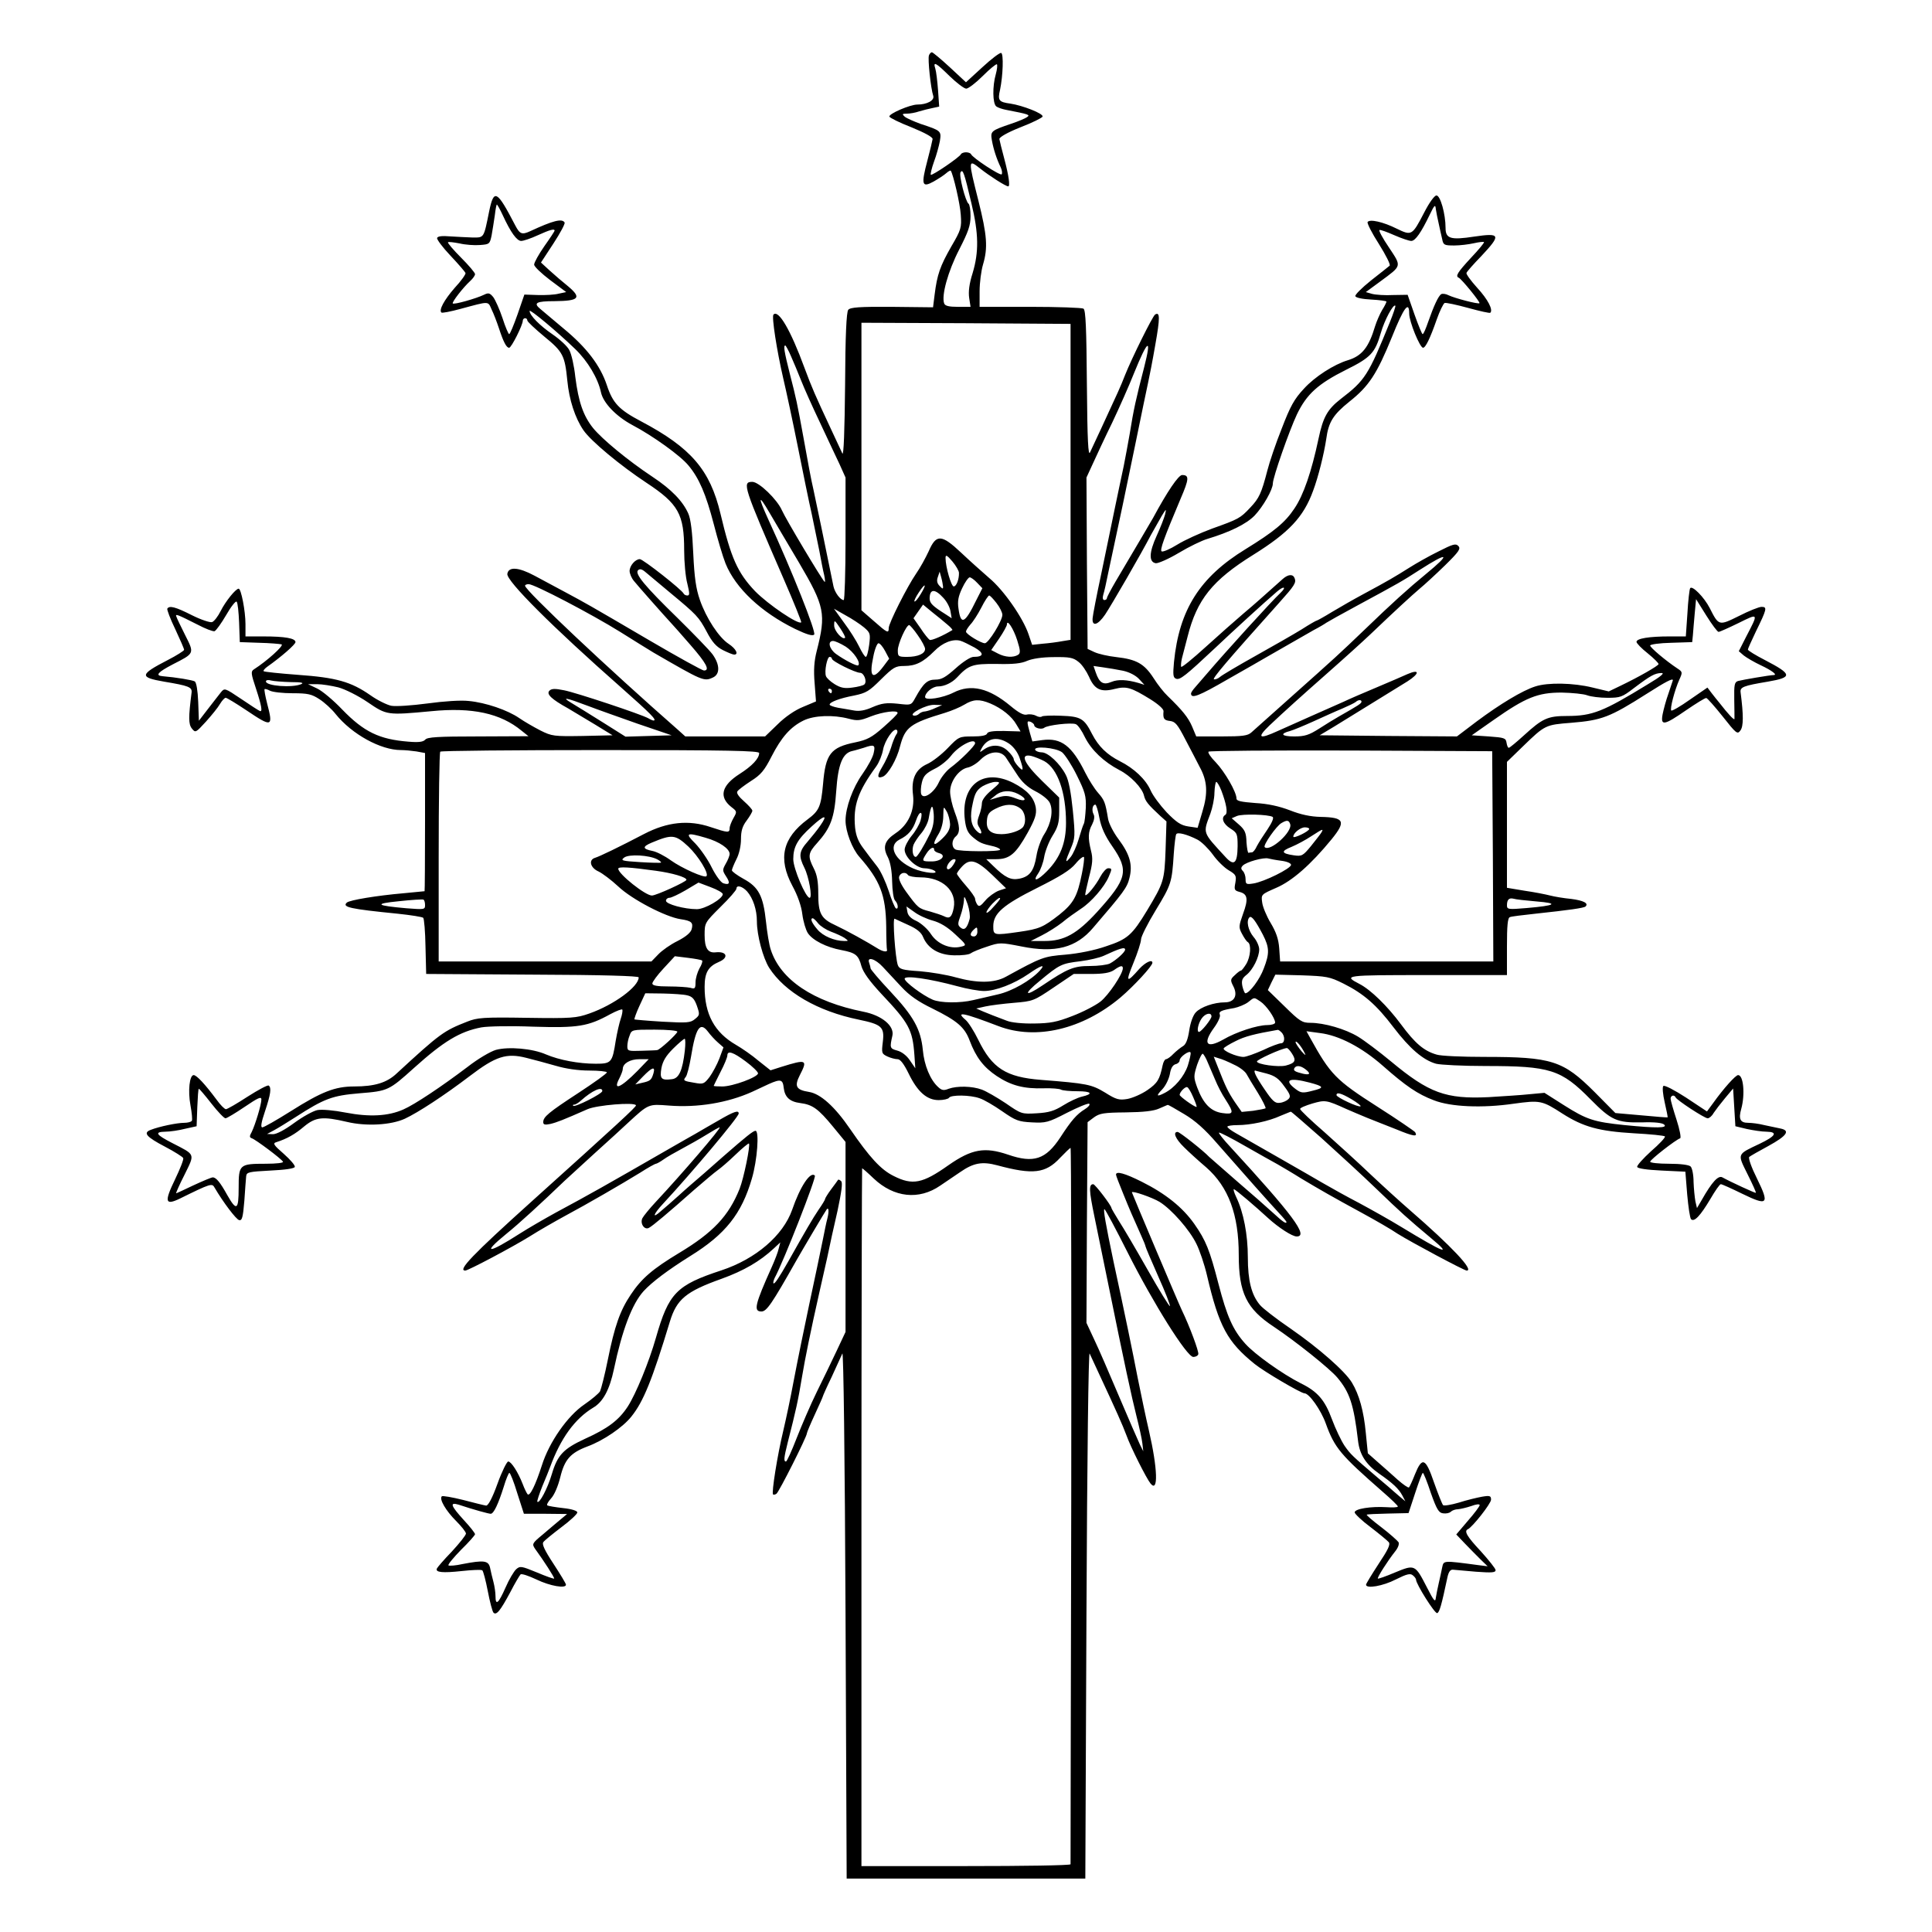 <?xml version="1.0" standalone="no"?>
<!DOCTYPE svg PUBLIC "-//W3C//DTD SVG 20010904//EN"
 "http://www.w3.org/TR/2001/REC-SVG-20010904/DTD/svg10.dtd">
<svg version="1.0" xmlns="http://www.w3.org/2000/svg"
 width="850pt" height="850pt" viewBox="0 0 850 850"
 preserveAspectRatio="xMidYMid meet">
<g transform="translate(0,850) scale(0.1,-0.1)"
fill="#000000" stroke="none">
<path d="M4087 8256 c-6 -14 8 -146 19 -178 6 -20 -28 -38 -70 -38 -32 0 -127
-41 -123 -53 1 -5 45 -27 97 -47 58 -24 94 -43 93 -52 -1 -7 -11 -50 -23 -95
-28 -106 -24 -120 27 -92 21 12 46 28 56 37 9 8 18 13 20 11 11 -17 41 -145
44 -194 4 -56 2 -65 -42 -140 -49 -86 -62 -123 -73 -211 l-7 -56 -181 2 c-142
1 -183 -2 -192 -13 -8 -9 -13 -112 -14 -333 -2 -197 -6 -311 -12 -299 -5 11
-27 58 -49 105 -72 154 -85 184 -117 270 -62 169 -115 259 -137 236 -9 -8 15
-160 43 -281 13 -55 42 -190 64 -300 22 -110 49 -243 61 -295 11 -52 26 -126
34 -165 7 -38 16 -86 21 -105 4 -19 5 -33 2 -30 -14 13 -173 280 -188 315 -21
48 -101 125 -130 125 -46 0 -40 -18 139 -430 44 -101 78 -186 76 -188 -12 -12
-145 78 -203 137 -77 81 -106 146 -152 340 -46 194 -130 291 -349 407 -97 51
-125 80 -151 159 -29 87 -89 166 -191 250 -46 39 -92 77 -101 85 -33 27 -20
35 62 35 107 1 120 14 61 64 -25 20 -62 52 -83 71 l-38 35 55 84 c30 46 52 87
49 92 -11 19 -52 8 -151 -38 -37 -17 -46 -13 -66 25 -81 156 -94 163 -115 62
-24 -119 -22 -115 -72 -115 -25 1 -69 3 -99 5 -36 3 -55 1 -58 -7 -2 -6 24
-41 59 -78 35 -37 64 -71 66 -76 2 -5 -19 -35 -48 -66 -46 -53 -70 -97 -58
-108 3 -3 40 4 84 16 130 35 120 35 137 -3 9 -18 23 -55 32 -82 20 -61 33 -86
45 -86 10 0 60 100 60 119 0 6 5 11 10 11 6 0 10 -4 10 -10 0 -5 34 -37 75
-71 82 -67 90 -83 101 -194 8 -84 34 -164 71 -218 33 -48 162 -155 277 -231
141 -93 166 -138 166 -297 0 -52 6 -118 14 -147 10 -42 11 -52 0 -52 -7 0 -14
4 -16 8 -6 16 -179 152 -193 152 -20 0 -45 -29 -45 -52 0 -11 8 -31 19 -44 15
-19 129 -148 166 -188 6 -6 43 -48 83 -94 69 -79 87 -112 59 -112 -7 0 -114
59 -237 131 -280 164 -279 163 -370 212 -41 22 -103 55 -138 74 -71 38 -115
41 -120 8 -4 -31 198 -233 501 -500 130 -115 160 -145 142 -145 -3 0 -13 4
-23 10 -30 17 -315 112 -370 123 -40 8 -55 8 -65 -2 -14 -15 9 -37 83 -78 25
-15 79 -47 120 -72 l75 -46 -132 -3 c-126 -2 -135 -1 -185 24 -29 15 -71 39
-94 55 -51 35 -147 68 -222 75 -34 4 -109 -1 -182 -11 -68 -9 -140 -14 -159
-10 -19 4 -60 24 -91 46 -86 60 -151 78 -319 90 -80 6 -148 13 -151 16 -3 2 4
11 15 19 65 46 125 99 125 109 0 17 -47 25 -141 25 l-79 0 0 54 c0 57 -19 156
-30 156 -13 0 -58 -56 -79 -98 -12 -24 -29 -46 -38 -49 -8 -3 -48 10 -88 30
-73 37 -100 44 -109 29 -2 -4 13 -45 35 -90 21 -45 39 -86 39 -91 0 -4 -33
-25 -72 -45 -124 -64 -126 -76 -16 -95 108 -18 123 -24 121 -47 -14 -110 -14
-140 1 -159 16 -20 17 -19 62 30 25 28 53 62 62 78 9 15 20 27 25 27 5 0 46
-25 91 -55 113 -76 119 -75 91 31 -8 32 -13 59 -11 62 2 2 13 -1 24 -7 12 -6
56 -11 99 -11 68 0 84 -4 118 -26 22 -14 55 -44 72 -66 72 -89 198 -158 287
-158 17 0 48 -3 68 -6 l38 -7 0 -303 c0 -167 -1 -304 -2 -305 -2 0 -43 -4 -93
-9 -116 -10 -237 -30 -249 -41 -22 -20 13 -28 224 -49 57 -6 108 -14 112 -18
4 -4 9 -61 10 -127 l3 -120 468 -3 c310 -1 467 -6 467 -12 0 -41 -109 -121
-217 -159 -57 -20 -77 -22 -275 -19 -192 3 -218 1 -263 -17 -102 -40 -118 -51
-309 -227 -44 -42 -98 -58 -188 -58 -84 0 -143 -23 -279 -109 -62 -39 -118
-71 -125 -71 -8 0 -5 21 12 71 25 75 29 104 16 113 -5 3 -46 -19 -93 -49 -46
-30 -89 -55 -95 -55 -6 0 -25 19 -42 43 -50 67 -87 107 -100 107 -18 0 -26
-69 -14 -133 6 -33 9 -64 6 -68 -3 -5 -18 -9 -34 -9 -31 0 -109 -16 -147 -31
-35 -13 -19 -31 63 -74 42 -22 78 -45 80 -50 3 -6 -14 -48 -36 -94 -48 -99
-44 -116 22 -84 136 67 141 68 152 48 38 -65 95 -140 108 -143 13 -3 17 12 23
85 3 48 7 97 8 108 2 18 11 20 106 25 65 3 106 9 108 16 2 7 -20 32 -48 57
-46 40 -50 47 -33 52 47 15 82 35 122 69 51 42 82 45 189 20 84 -20 193 -14
254 14 58 27 173 102 286 188 114 87 161 102 248 80 33 -8 91 -24 130 -35 44
-13 98 -21 147 -21 43 0 78 -4 78 -8 0 -5 -56 -45 -123 -89 -135 -88 -157
-107 -157 -130 0 -11 7 -13 31 -8 29 7 55 17 164 65 41 18 208 32 213 17 2 -6
-78 -80 -458 -422 -262 -236 -328 -305 -293 -305 13 0 209 104 283 150 41 26
111 66 155 90 99 53 249 140 332 191 34 22 65 39 69 39 3 0 18 8 32 18 15 11
52 32 82 48 30 16 78 43 107 61 29 18 55 33 59 33 10 0 -166 -205 -281 -328
-27 -29 -54 -62 -59 -72 -11 -24 10 -53 29 -42 16 8 86 67 200 168 44 38 90
77 103 86 13 9 48 39 78 68 30 29 57 51 59 49 7 -8 -23 -154 -41 -199 -48
-120 -117 -193 -267 -283 -116 -70 -165 -112 -212 -183 -47 -70 -71 -138 -101
-287 -13 -65 -29 -127 -34 -138 -6 -10 -37 -36 -69 -58 -74 -50 -155 -166
-187 -268 -28 -87 -53 -138 -63 -127 -4 5 -14 25 -21 44 -21 54 -51 100 -64
100 -6 0 -28 -44 -47 -97 -23 -64 -41 -97 -50 -97 -8 1 -53 12 -102 25 -48 12
-90 19 -93 16 -13 -12 18 -64 62 -108 24 -24 44 -49 44 -56 0 -7 -28 -42 -62
-79 -35 -36 -64 -70 -66 -75 -7 -17 25 -20 109 -11 46 5 87 7 91 3 4 -3 15
-44 24 -91 9 -47 20 -89 25 -95 13 -13 30 8 74 90 20 39 41 74 45 78 4 5 36
-6 70 -22 60 -29 130 -41 130 -23 0 5 -25 46 -55 92 -40 61 -52 87 -44 96 5 7
41 36 79 65 39 29 70 58 70 65 0 7 -24 15 -62 19 -35 4 -66 9 -70 12 -4 2 3
16 16 30 15 16 31 54 41 94 19 78 45 107 119 135 71 26 157 85 194 132 53 66
91 160 169 417 30 99 71 133 228 189 97 35 169 77 229 133 l29 27 -7 -27 c-3
-15 -17 -51 -30 -80 -75 -167 -82 -197 -46 -197 23 0 46 34 154 225 22 39 129
220 133 224 9 12 11 -9 3 -40 -5 -18 -13 -59 -19 -89 -10 -48 -38 -185 -61
-290 -19 -89 -51 -245 -70 -345 -11 -60 -31 -155 -44 -210 -26 -108 -52 -272
-45 -280 3 -2 9 -1 15 3 11 7 134 251 134 266 0 4 16 42 35 83 19 41 35 77 35
79 0 2 17 41 39 86 21 46 42 92 47 103 5 12 11 -452 14 -1145 l5 -1165 525 0
525 0 5 1165 c3 694 9 1157 14 1145 5 -11 25 -54 44 -95 74 -159 100 -217 118
-265 18 -51 88 -190 106 -212 35 -43 31 67 -7 232 -13 55 -35 161 -50 235 -22
114 -54 270 -106 510 -34 162 -46 230 -40 230 4 0 50 -87 103 -192 112 -222
260 -458 288 -458 10 0 20 5 22 12 4 10 -39 125 -72 193 -13 26 -220 516 -220
519 0 9 91 -23 122 -42 53 -33 132 -123 162 -185 14 -28 35 -90 46 -137 53
-227 90 -294 210 -391 42 -34 204 -129 219 -129 21 0 73 -74 94 -133 39 -108
65 -138 250 -300 37 -32 67 -61 67 -65 0 -4 -23 -5 -51 -3 -68 4 -139 -7 -139
-23 0 -6 31 -36 70 -65 38 -29 74 -59 80 -66 8 -10 -3 -33 -45 -96 -30 -46
-55 -87 -55 -91 0 -19 75 -6 131 23 48 24 64 28 75 18 8 -6 14 -15 14 -19 0
-19 83 -151 93 -147 10 3 19 34 45 157 5 24 13 35 24 34 9 -1 55 -5 102 -9 69
-5 86 -4 86 7 0 7 -30 44 -65 83 -61 65 -75 89 -57 97 20 9 102 113 102 130 0
17 -5 19 -40 13 -22 -4 -68 -15 -102 -26 -34 -10 -66 -15 -69 -11 -4 4 -22 49
-40 100 -37 108 -52 114 -84 35 -11 -28 -23 -54 -26 -57 -3 -3 -25 12 -50 34
-24 22 -64 57 -88 78 l-43 38 -9 90 c-9 96 -29 168 -61 221 -30 50 -145 151
-269 237 -63 43 -124 90 -136 105 -37 44 -53 107 -53 210 0 99 -19 198 -51
264 -10 21 -14 37 -10 35 9 -3 96 -77 150 -127 46 -42 106 -81 126 -81 54 0
-19 97 -292 394 -30 32 -52 60 -50 63 3 2 54 -24 113 -58 60 -34 125 -71 144
-81 19 -11 67 -39 105 -63 82 -49 134 -79 270 -153 55 -30 125 -70 154 -90 59
-37 293 -162 304 -162 34 0 -67 107 -248 264 -44 38 -123 110 -176 160 -52 50
-144 133 -202 185 -59 51 -107 97 -107 102 0 5 24 15 54 24 56 16 61 16 149
-24 23 -10 65 -28 92 -39 28 -11 85 -34 129 -51 75 -31 95 -34 82 -12 -4 5
-78 56 -166 112 -183 117 -207 142 -296 303 l-16 29 59 -8 c83 -10 184 -62
278 -145 100 -88 152 -124 224 -151 74 -29 213 -35 350 -15 117 16 125 15 216
-44 91 -58 160 -77 313 -86 73 -4 135 -10 137 -14 3 -4 -25 -34 -61 -65 -35
-32 -63 -63 -61 -69 2 -7 43 -13 108 -16 l104 -5 8 -100 c5 -55 12 -104 17
-109 14 -14 41 15 85 89 21 36 41 65 46 65 5 0 47 -19 94 -42 113 -55 121 -47
65 67 -24 48 -39 90 -34 95 5 4 43 26 84 48 82 45 98 68 53 77 -15 3 -47 10
-71 15 -23 6 -55 10 -71 10 -35 0 -43 17 -30 62 17 62 10 148 -14 148 -11 0
-64 -59 -109 -122 l-28 -38 -92 61 c-51 33 -95 56 -100 51 -5 -5 -2 -37 6 -72
8 -35 14 -65 13 -66 -1 -1 -53 3 -116 9 l-114 10 -91 92 c-139 139 -188 155
-486 155 -96 0 -190 4 -209 10 -56 16 -95 49 -157 133 -60 81 -134 153 -183
178 -73 38 -66 39 298 39 l351 0 0 125 c0 91 3 127 13 130 6 3 57 9 112 15
149 16 214 25 221 32 14 14 -9 26 -63 33 -32 3 -74 10 -93 15 -19 5 -70 15
-112 21 l-78 13 0 277 0 277 69 67 c99 96 100 96 214 105 134 11 169 24 331
127 88 56 116 70 116 60 0 -1 -9 -27 -19 -57 -11 -30 -22 -72 -26 -92 -10 -53
6 -50 103 17 44 30 84 55 89 54 4 0 37 -37 72 -81 60 -76 65 -80 78 -62 14 18
14 67 1 168 -3 23 12 29 120 47 110 19 108 32 -13 95 -41 21 -75 42 -75 46 0
4 16 39 35 79 49 100 51 109 25 109 -11 0 -56 -18 -99 -40 -89 -44 -89 -44
-129 35 -24 47 -77 101 -86 87 -3 -5 -9 -55 -12 -111 l-7 -101 -71 0 c-90 0
-146 -9 -146 -24 0 -6 22 -29 50 -51 27 -22 48 -43 47 -47 -2 -8 -88 -57 -165
-94 l-54 -26 -71 17 c-85 21 -197 23 -252 5 -57 -18 -156 -78 -258 -154 l-87
-66 -302 2 -302 3 65 39 c86 53 263 162 321 198 55 35 55 56 0 32 -20 -9 -82
-36 -137 -59 -55 -23 -120 -51 -145 -63 -25 -11 -88 -39 -140 -62 -52 -23
-119 -53 -148 -66 -83 -38 -94 -31 -37 24 70 66 147 135 240 217 93 82 168
150 205 185 111 106 181 170 215 199 22 18 73 65 113 104 61 60 70 73 58 85
-11 12 -24 8 -87 -24 -41 -20 -99 -53 -129 -72 -62 -39 -92 -57 -200 -115 -41
-22 -104 -58 -139 -79 -34 -21 -65 -38 -67 -38 -3 0 -33 -17 -67 -39 -34 -21
-125 -73 -202 -116 -77 -43 -148 -85 -157 -93 -9 -8 -21 -12 -27 -11 -8 4 55
78 286 336 68 76 77 89 69 109 -7 19 -28 18 -52 -3 -92 -82 -117 -105 -174
-153 -35 -30 -110 -96 -166 -147 -56 -51 -104 -90 -107 -87 -2 3 -1 19 3 37 5
18 16 61 25 96 41 163 109 248 289 360 157 98 221 166 263 281 23 61 48 162
58 228 10 75 30 107 102 165 86 68 121 122 187 284 52 130 76 162 76 103 0
-35 47 -150 61 -150 11 0 31 41 60 124 13 37 29 70 35 73 6 2 53 -8 104 -22
51 -14 95 -24 97 -21 13 13 -11 59 -58 110 -28 31 -49 60 -47 65 1 5 31 39 66
75 87 93 84 102 -32 85 -104 -16 -126 -9 -126 38 0 62 -23 143 -40 143 -9 0
-32 -32 -54 -75 -53 -102 -55 -103 -121 -71 -60 30 -119 43 -128 29 -3 -5 19
-49 50 -97 30 -48 52 -91 47 -95 -5 -4 -42 -34 -82 -65 -40 -32 -71 -63 -69
-69 2 -7 31 -13 70 -15 37 -2 67 -6 67 -9 0 -3 -8 -20 -19 -37 -10 -17 -24
-49 -31 -71 -28 -94 -58 -131 -120 -150 -60 -18 -145 -72 -193 -125 -43 -46
-60 -77 -98 -176 -26 -65 -54 -148 -63 -184 -26 -100 -36 -122 -75 -163 -44
-47 -51 -51 -169 -93 -51 -19 -120 -50 -152 -70 -32 -20 -63 -33 -69 -30 -9 6
10 58 83 231 38 88 39 105 7 105 -16 0 -65 -72 -128 -189 -13 -22 -74 -127
-165 -280 -21 -36 -38 -68 -38 -73 0 -4 -5 -8 -11 -8 -7 0 -9 9 -5 23 4 12 14
56 22 97 15 70 47 221 64 300 4 19 29 139 55 265 26 127 51 248 56 270 5 22
20 98 32 168 21 118 21 147 -1 133 -11 -7 -103 -193 -132 -266 -21 -54 -31
-75 -105 -235 -21 -44 -42 -91 -49 -105 -8 -19 -12 48 -14 299 -2 245 -5 327
-15 333 -6 4 -112 8 -234 8 l-223 0 0 68 c0 38 7 91 15 118 22 74 18 128 -20
280 -46 182 -46 185 8 142 39 -31 112 -78 123 -78 9 0 2 49 -17 120 -11 41
-21 81 -22 88 -1 8 35 29 93 52 52 20 96 42 97 47 5 13 -88 49 -141 57 -52 7
-57 14 -46 61 13 63 16 158 5 162 -6 2 -43 -26 -83 -63 l-72 -66 -71 66 c-39
36 -75 66 -79 66 -4 0 -10 -6 -13 -14z m91 -91 c31 -30 64 -55 73 -55 9 0 42
25 73 56 31 31 59 54 62 51 3 -3 1 -22 -5 -44 -15 -52 -14 -128 2 -141 6 -5
26 -12 42 -15 103 -20 108 -22 94 -32 -8 -6 -39 -19 -69 -29 -91 -31 -93 -33
-86 -74 7 -39 21 -82 39 -119 6 -13 7 -26 4 -30 -7 -7 -129 73 -135 89 -2 4
-12 8 -22 8 -10 0 -20 -4 -22 -8 -5 -13 -127 -96 -133 -91 -2 3 4 29 14 57 11
29 22 70 26 91 7 45 6 46 -85 76 -30 11 -62 25 -70 32 -12 11 -11 13 10 13 13
0 37 4 54 10 17 5 44 12 60 15 l28 6 -5 72 c-3 40 -8 82 -12 95 -11 34 2 27
63 -33z m96 -560 c32 -133 33 -214 5 -307 -15 -47 -19 -82 -15 -109 l6 -39
-55 0 c-40 0 -57 4 -61 15 -13 34 17 142 66 237 40 78 50 106 50 147 0 27 -4
52 -9 55 -13 9 -43 125 -35 138 10 16 16 -1 48 -137z m-2062 -52 c35 -76 62
-113 81 -113 10 0 43 11 73 25 53 24 74 30 74 20 0 -2 -20 -33 -45 -68 -25
-36 -45 -72 -45 -81 0 -9 32 -39 70 -68 l71 -53 -33 -7 c-18 -5 -60 -7 -92 -6
l-59 2 -30 -87 c-17 -48 -33 -87 -37 -87 -3 0 -17 32 -29 70 -13 39 -32 81
-41 93 -15 18 -21 20 -41 10 -33 -16 -131 -44 -137 -38 -5 5 46 71 77 99 12
11 21 24 21 30 0 6 -28 39 -62 73 -34 34 -60 65 -57 67 2 3 25 0 51 -5 25 -6
66 -9 89 -7 42 3 44 4 52 43 4 22 10 61 14 88 3 26 7 47 9 47 2 0 14 -21 26
-47z m4118 -38 c5 -22 11 -52 15 -67 5 -26 9 -28 53 -28 26 0 65 5 87 10 22 5
41 7 44 5 2 -3 -24 -34 -58 -70 -59 -64 -69 -80 -53 -87 12 -5 96 -108 91
-112 -6 -5 -109 22 -136 35 -11 6 -26 8 -32 5 -13 -8 -33 -52 -58 -123 -10
-29 -20 -53 -24 -53 -3 0 -19 39 -36 87 l-30 86 -64 -1 c-35 -2 -77 1 -92 5
l-28 8 64 47 c96 71 94 64 38 149 -28 41 -46 75 -42 77 5 2 34 -9 66 -23 32
-14 65 -25 74 -25 18 0 44 38 81 115 21 44 25 47 27 25 2 -14 8 -43 13 -65z
m-215 -432 c-95 -234 -109 -256 -216 -338 -59 -46 -78 -80 -98 -175 -31 -146
-66 -248 -106 -307 -41 -62 -90 -102 -215 -179 -201 -123 -292 -266 -315 -497
-5 -56 -4 -68 9 -73 17 -7 42 13 172 135 77 73 218 202 272 248 30 26 44 22
16 -5 -37 -34 -244 -262 -325 -357 -19 -22 -42 -49 -51 -59 -10 -11 -18 -23
-18 -27 0 -25 35 -11 161 62 78 44 156 89 173 99 17 10 60 34 96 55 36 21 85
49 110 63 25 13 50 28 55 32 6 4 66 38 135 75 187 101 199 108 275 157 128 82
141 75 29 -17 -78 -64 -152 -131 -269 -244 -117 -112 -120 -115 -340 -311 -77
-69 -149 -133 -159 -142 -16 -15 -39 -18 -131 -18 l-112 0 -18 43 c-17 40 -43
72 -108 135 -16 15 -44 50 -62 79 -41 63 -75 82 -163 92 -37 4 -80 14 -97 22
l-30 14 -3 377 -2 377 29 63 c16 35 53 115 84 178 30 63 74 162 97 220 60 148
78 158 44 25 -37 -143 -46 -184 -64 -295 -7 -41 -19 -104 -26 -140 -8 -36 -25
-119 -39 -185 -13 -66 -41 -196 -60 -290 -20 -93 -37 -181 -38 -195 -3 -38 23
-31 55 16 28 42 158 266 202 351 15 26 36 64 47 83 20 33 21 33 15 7 -4 -15
-20 -57 -37 -94 -34 -74 -35 -116 -4 -121 11 -1 57 19 102 46 45 27 101 54
125 61 99 30 171 65 208 103 37 39 80 114 80 141 0 26 72 232 106 304 43 89
92 134 218 197 107 53 126 74 151 161 16 56 55 129 64 120 2 -2 -9 -35 -24
-72z m-3584 -119 c55 -53 100 -129 113 -190 10 -47 67 -106 138 -144 91 -48
212 -135 247 -178 47 -56 77 -127 111 -257 17 -66 40 -144 52 -174 44 -109
157 -215 306 -288 52 -25 77 -32 84 -25 10 10 -97 279 -202 507 -46 101 -44
114 5 30 26 -44 84 -143 130 -220 114 -194 120 -225 78 -390 -11 -43 -14 -83
-9 -141 l6 -80 -57 -24 c-35 -14 -79 -44 -112 -77 l-55 -53 -175 0 -176 0 -31
28 c-308 270 -674 615 -674 635 0 4 7 7 16 7 25 0 279 -133 404 -211 63 -40
129 -80 145 -90 216 -125 222 -128 261 -110 32 14 32 56 -1 102 -14 19 -83 90
-153 159 -147 143 -190 196 -175 211 8 8 18 5 34 -9 13 -11 60 -50 104 -87
122 -101 129 -109 164 -174 24 -46 42 -66 71 -81 22 -11 44 -20 50 -20 21 0 8
26 -24 47 -43 28 -99 113 -127 194 -17 49 -24 97 -29 204 -4 93 -11 152 -22
176 -24 54 -74 106 -157 161 -110 73 -222 166 -262 215 -43 54 -64 115 -78
225 -5 48 -17 101 -26 117 -8 17 -42 48 -74 70 -57 39 -101 84 -101 103 0 10
119 -89 201 -168z m2179 -584 l0 -695 -37 -6 c-21 -4 -59 -9 -85 -11 l-47 -5
-16 47 c-24 71 -109 194 -173 247 -31 27 -86 76 -123 111 -87 82 -110 83 -143
7 -14 -30 -38 -74 -55 -98 -40 -58 -121 -219 -121 -240 0 -25 -6 -22 -66 31
l-54 47 0 633 0 632 460 -2 460 -3 0 -695z m-1230 553 c12 -27 32 -75 45 -108
13 -33 50 -116 83 -185 32 -69 71 -151 86 -183 l26 -58 0 -269 c0 -149 -4
-270 -8 -270 -15 0 -39 33 -45 60 -34 169 -81 393 -88 425 -11 47 -24 118 -45
235 -26 143 -32 171 -59 275 -25 99 -29 125 -20 125 2 0 14 -21 25 -47z m739
-953 c1 -28 -11 -60 -23 -60 -11 0 -36 86 -36 125 0 16 6 13 30 -15 16 -19 29
-42 29 -50z m-70 -60 c1 -12 -2 -12 -15 2 -11 11 -14 23 -8 39 l8 24 7 -25 c4
-14 7 -32 8 -40z m150 16 l23 -24 -27 -53 c-50 -103 -68 -111 -78 -37 -5 33
-1 54 16 90 12 26 27 47 33 48 6 0 21 -11 33 -24z m-249 -51 c-12 -20 -24 -34
-27 -31 -2 2 6 20 19 39 30 46 37 39 8 -8z m101 -16 c15 -16 29 -43 31 -60 l5
-29 -26 17 c-59 37 -70 49 -71 69 0 44 23 45 61 3z m233 -22 c15 -19 26 -42
26 -52 0 -26 -61 -125 -77 -125 -17 0 -83 40 -83 51 0 6 9 19 19 31 11 11 33
45 48 74 15 30 31 54 35 54 4 0 18 -15 32 -33z m-3332 -87 l3 -85 85 -3 c47
-1 91 -5 99 -7 11 -5 -64 -73 -122 -110 -14 -9 -13 -18 9 -84 25 -76 30 -105
17 -99 -5 2 -41 25 -82 53 -73 49 -73 49 -90 28 -9 -11 -34 -44 -56 -72 l-40
-52 -3 83 c-2 50 -8 85 -15 90 -10 6 -82 18 -142 23 -34 3 -20 18 45 52 96 49
96 47 55 128 -19 38 -37 75 -39 82 -6 14 4 10 93 -35 34 -18 68 -31 75 -29 7
3 30 35 51 71 21 37 42 63 46 59 5 -5 9 -46 11 -93z m6509 -40 c5 0 45 18 88
39 89 44 88 45 34 -59 l-33 -65 22 -19 c13 -10 47 -30 75 -43 49 -23 75 -43
56 -43 -15 0 -138 -21 -156 -26 -16 -5 -18 -16 -17 -82 1 -43 1 -81 1 -85 -1
-7 -26 19 -68 73 -7 8 -21 26 -32 40 l-19 25 -77 -53 c-42 -30 -79 -51 -82
-48 -7 7 15 90 35 135 15 33 15 35 -8 50 -50 33 -120 92 -120 101 0 5 42 11
93 12 l92 3 3 30 c1 17 5 59 8 95 l6 64 45 -72 c25 -40 49 -72 54 -72z m-3394
33 c15 -12 25 -24 23 -25 -39 -24 -93 -48 -100 -43 -5 3 -24 26 -40 51 l-31
44 21 30 21 30 40 -33 c22 -17 52 -42 66 -54z m-366 -13 c28 -24 29 -28 23
-77 -4 -29 -10 -53 -15 -53 -4 0 -17 20 -29 45 -12 25 -42 73 -67 106 l-44 61
51 -29 c28 -15 64 -39 81 -53z m-83 -46 c-11 -11 -48 30 -48 54 0 26 1 26 26
-11 14 -21 24 -40 22 -43z m757 -10 c15 -47 15 -58 4 -65 -21 -13 -57 -11 -89
6 l-29 15 35 51 c19 28 34 56 34 61 0 27 29 -18 45 -68z m-437 21 c18 -25 32
-52 32 -60 0 -21 -32 -35 -79 -35 -39 0 -41 2 -41 29 0 28 37 111 50 111 3 0
21 -20 38 -45z m250 -54 c43 -25 41 -41 -5 -41 -13 0 -47 -22 -78 -50 -44 -39
-62 -50 -89 -50 -36 0 -53 -15 -89 -80 -18 -33 -18 -33 -78 -26 -49 5 -70 2
-110 -15 -33 -15 -59 -19 -81 -15 -18 3 -50 9 -70 12 -21 4 -38 10 -38 14 0
11 44 28 108 40 53 11 66 19 118 71 54 53 63 59 102 59 51 0 84 17 132 65 37
38 82 55 115 46 11 -3 39 -17 63 -30z m-567 4 c35 -23 67 -70 55 -82 -5 -6
-62 24 -98 50 -30 22 -38 57 -13 57 9 0 33 -11 56 -25z m173 -19 l18 -34 -27
-36 c-46 -60 -62 -44 -43 44 6 33 17 60 23 60 6 0 19 -15 29 -34z m-234 -34
c0 -11 103 -62 124 -62 17 0 32 -38 19 -51 -5 -5 -29 -11 -53 -14 -35 -5 -52
-1 -78 15 -18 11 -35 27 -38 35 -8 21 5 85 16 85 6 0 10 -4 10 -8z m1085 -14
c15 -11 35 -41 46 -65 24 -56 52 -70 113 -54 52 13 72 7 158 -46 35 -22 58
-43 57 -52 -3 -33 2 -40 29 -43 23 -3 33 -15 68 -83 23 -44 51 -97 62 -119 34
-62 37 -115 12 -197 l-21 -71 -41 6 c-33 5 -52 18 -95 62 -29 31 -61 74 -71
97 -21 48 -73 97 -135 128 -57 29 -94 65 -122 119 -35 69 -49 78 -137 81 -42
2 -80 0 -84 -3 -4 -4 -15 -3 -26 3 -11 6 -29 8 -41 5 -14 -3 -35 8 -71 38 -95
79 -174 98 -251 59 -47 -24 -125 -36 -125 -20 0 20 33 47 57 47 28 0 61 16 83
39 51 55 68 61 174 60 74 -2 110 2 136 14 22 9 65 16 116 16 69 1 86 -2 109
-21z m196 -39 c28 -6 56 -21 70 -36 l24 -26 -25 8 c-52 15 -91 17 -120 5 -36
-15 -53 -5 -69 41 l-10 29 42 -6 c23 -3 63 -10 88 -15z m2308 -60 c-196 -120
-243 -139 -355 -139 -85 0 -108 -11 -189 -85 -33 -30 -63 -55 -67 -55 -4 0 -8
10 -10 23 -3 20 -10 22 -78 27 l-75 5 97 68 c141 99 194 120 298 120 47 -1 98
-6 113 -12 16 -6 56 -11 89 -11 57 0 65 3 117 43 73 55 91 65 120 66 17 1 -1
-15 -60 -50z m-5969 10 c46 0 59 -3 45 -9 -40 -17 -155 -8 -155 12 0 6 10 8
23 4 12 -3 51 -6 87 -7z m208 -23 c30 -8 88 -37 129 -65 85 -58 86 -58 280
-40 180 18 305 -9 398 -86 l30 -24 -221 -1 c-178 0 -224 -3 -233 -14 -9 -10
-28 -13 -74 -9 -128 10 -196 43 -291 141 -39 41 -89 83 -111 93 l-40 19 40 0
c22 0 64 -7 93 -14z m2172 -16 c0 -5 -2 -10 -4 -10 -3 0 -8 5 -11 10 -3 6 -1
10 4 10 6 0 11 -4 11 -10z m-1075 -65 c39 -15 138 -50 220 -79 l150 -51 -102
-3 -101 -3 -100 63 c-55 35 -118 73 -139 86 -45 27 -23 23 72 -13z m1772 10
c50 -21 95 -57 115 -93 l18 -30 -72 2 c-49 1 -73 -3 -75 -11 -3 -9 -26 -13
-64 -13 -59 0 -61 -1 -110 -52 -27 -28 -67 -59 -89 -69 -52 -23 -72 -66 -63
-137 8 -68 -21 -131 -77 -168 -48 -32 -58 -60 -34 -105 11 -22 18 -59 19 -107
1 -41 6 -77 13 -84 14 -14 16 -42 3 -34 -4 3 -19 37 -31 76 -13 39 -35 88 -51
108 -16 20 -43 56 -60 79 -23 30 -33 56 -37 92 -9 97 12 158 93 269 13 18 26
51 30 73 7 41 48 100 61 87 4 -4 3 -13 -3 -20 -5 -7 -16 -33 -23 -58 -8 -25
-25 -62 -38 -83 -24 -40 -24 -54 2 -44 23 9 62 76 76 134 22 84 45 101 198
147 29 9 67 25 85 36 39 24 66 25 114 5z m1633 8 c0 -8 -13 -16 -99 -65 -19
-11 -59 -35 -88 -54 -44 -28 -63 -34 -109 -34 -56 0 -65 12 -18 24 14 4 60 23
102 42 42 19 99 45 126 56 28 12 55 25 61 30 11 10 25 10 25 1z m-1875 -28
c-16 -8 -37 -14 -45 -15 -9 0 -21 -5 -27 -11 -6 -6 -17 -9 -24 -7 -22 7 55 48
91 47 l35 -1 -30 -13z m-166 -22 c0 -5 -28 -32 -62 -62 -52 -46 -72 -56 -124
-67 -109 -22 -131 -51 -142 -184 -9 -99 -17 -117 -68 -155 -110 -82 -131 -172
-67 -292 23 -42 40 -90 44 -126 4 -31 15 -68 24 -82 21 -32 82 -63 148 -75 63
-12 75 -22 88 -71 8 -27 35 -65 88 -122 121 -128 137 -157 145 -269 l4 -58
-24 35 c-14 21 -36 38 -56 43 -32 9 -33 12 -21 65 10 43 -46 90 -128 106 -220
44 -364 140 -407 273 -7 20 -16 76 -21 123 -12 113 -32 152 -98 188 -29 16
-52 33 -52 38 0 5 9 27 20 49 12 23 20 59 20 88 0 36 6 57 25 82 14 19 25 38
25 43 0 6 -17 24 -37 42 -22 19 -34 36 -29 43 4 7 31 27 60 46 43 27 59 46 90
107 44 86 84 131 141 159 47 23 131 26 199 8 38 -10 50 -9 97 10 54 21 120 29
118 15z m601 -53 c0 -13 32 -21 44 -12 14 12 120 24 139 16 9 -3 27 -29 41
-59 28 -55 82 -107 151 -143 49 -25 100 -78 108 -112 6 -25 18 -40 72 -90 l27
-24 -4 -126 c-5 -135 -8 -143 -81 -265 -66 -109 -86 -127 -180 -158 -51 -18
-122 -32 -179 -37 -97 -8 -105 -11 -262 -97 -52 -29 -127 -29 -221 -3 -38 11
-110 23 -158 27 -78 5 -90 9 -97 27 -11 31 -24 209 -14 204 5 -2 32 -15 61
-28 36 -16 56 -32 64 -52 21 -51 70 -80 137 -81 33 -1 66 3 73 9 8 6 40 19 71
29 56 19 60 19 152 1 148 -30 241 -6 316 83 134 156 149 176 159 218 15 58 2
104 -48 171 -22 29 -43 70 -46 90 -12 72 -16 82 -44 114 -16 18 -41 58 -56 88
-59 119 -106 155 -189 144 l-44 -6 -11 38 c-14 51 -14 54 4 48 8 -4 15 -10 15
-14z m-110 -82 c20 -14 38 -39 46 -63 19 -55 17 -62 -6 -37 -11 12 -20 26 -20
32 0 6 -11 22 -25 35 -28 29 -70 32 -104 9 -22 -16 -23 -16 -12 4 25 46 71 54
121 20z m-150 2 c0 -11 -65 -76 -110 -109 -18 -14 -40 -42 -50 -64 -21 -45
-67 -76 -77 -51 -3 9 -2 32 3 52 7 29 18 40 55 59 26 12 59 39 74 59 33 43
105 80 105 54z m-446 -42 c-3 -18 -26 -60 -50 -94 -42 -59 -74 -147 -74 -204
0 -48 29 -124 61 -160 91 -104 116 -167 118 -307 0 -51 2 -96 3 -100 5 -13
-15 -11 -37 2 -51 32 -144 83 -187 103 -66 30 -78 52 -78 140 0 53 -5 83 -20
112 -27 53 -25 67 15 111 60 67 76 111 84 228 8 119 28 168 71 177 14 3 36 10
50 14 46 16 52 13 44 -22z m829 2 c13 -11 43 -57 65 -102 36 -73 41 -90 39
-143 -2 -33 -5 -64 -9 -70 -3 -5 -13 -35 -22 -66 -9 -31 -25 -67 -36 -80 -25
-31 -25 -22 1 38 19 45 20 55 9 167 -8 79 -18 133 -31 157 -25 49 -78 99 -106
99 -12 0 -25 5 -28 10 -12 20 91 11 118 -10z m-1333 -3 c0 -24 -31 -57 -86
-92 -80 -51 -92 -101 -37 -145 26 -20 26 -21 10 -49 -9 -16 -17 -36 -17 -45 0
-21 -8 -20 -83 5 -97 33 -191 23 -293 -30 -109 -57 -196 -99 -216 -105 -30 -9
-21 -44 15 -60 17 -8 57 -38 87 -66 60 -57 208 -134 274 -144 48 -7 57 -15 49
-44 -4 -15 -25 -33 -62 -52 -31 -15 -69 -42 -85 -59 l-30 -31 -468 0 -468 0 0
458 c0 252 3 462 7 465 3 4 321 7 705 7 560 0 698 -3 698 -13z m3228 -454 l2
-463 -469 0 -469 0 -4 58 c-3 41 -14 72 -38 112 -18 30 -35 71 -37 90 -5 35
-4 35 62 64 70 30 152 102 243 213 65 80 57 97 -48 99 -44 1 -87 10 -135 29
-47 18 -97 29 -152 32 -64 5 -83 9 -83 20 0 29 -52 118 -91 159 -22 22 -36 43
-32 47 3 4 286 6 627 5 l621 -3 3 -462z m-2143 435 c8 -13 30 -45 48 -73 22
-35 47 -58 82 -76 28 -14 56 -36 63 -50 17 -33 7 -91 -23 -138 -14 -21 -30
-64 -35 -96 -11 -67 -30 -92 -76 -101 -37 -7 -62 5 -114 56 l-31 30 44 0 c59
0 86 23 138 116 34 62 40 82 36 111 -8 45 -38 77 -100 109 -132 66 -231 -10
-212 -163 5 -41 13 -58 36 -77 29 -24 38 -28 92 -40 15 -4 27 -10 27 -14 0
-10 -182 -9 -197 1 -18 11 -16 42 2 57 20 17 19 45 -5 108 -11 29 -20 69 -20
89 0 45 38 98 77 106 16 3 42 19 58 36 38 37 87 41 110 9z m170 -17 c58 -33
95 -136 95 -271 0 -88 -25 -153 -83 -212 -43 -44 -67 -50 -39 -10 10 15 22 47
26 72 4 24 20 66 36 92 25 40 30 59 30 109 l0 60 -75 73 c-81 79 -100 122 -47
110 15 -4 40 -14 57 -23z m-232 -127 c-26 -21 -43 -44 -43 -57 0 -11 -5 -36
-12 -54 -10 -27 -10 -38 1 -54 16 -27 8 -35 -13 -14 -25 25 -30 62 -16 122 9
44 18 58 43 74 18 10 43 19 57 19 23 0 22 -3 -17 -36z m1010 -1 c22 -58 30
-100 18 -108 -20 -12 -10 -40 22 -60 30 -19 32 -24 32 -78 -1 -75 -15 -89 -52
-49 -104 113 -101 104 -68 192 9 25 18 66 18 92 1 27 5 48 8 48 4 0 14 -17 22
-37z m-894 -16 c43 -22 36 -38 -9 -20 -33 13 -48 14 -78 5 l-37 -11 24 19 c27
23 65 25 100 7z m-387 -174 c-29 -59 -56 -103 -63 -103 -13 0 -18 30 -10 53 5
12 21 36 35 52 14 17 29 46 32 65 10 60 18 67 22 18 2 -31 -3 -59 -16 -85z
m396 111 c22 -15 29 -57 14 -81 -11 -17 -58 -33 -96 -33 -48 0 -68 19 -64 60
2 28 10 38 38 52 43 22 79 23 108 2z m349 -43 c8 -41 24 -78 57 -125 74 -107
65 -142 -67 -288 -89 -97 -145 -128 -231 -128 l-61 0 49 25 c26 13 67 39 90
57 22 19 60 45 82 60 45 29 103 96 122 141 15 35 15 37 -3 37 -8 0 -23 -17
-34 -37 -19 -37 -60 -87 -66 -81 -2 2 6 37 16 78 16 60 18 83 9 117 -14 57
-13 83 5 116 9 18 12 35 6 45 -9 18 -4 42 8 42 4 0 12 -26 18 -59z m-657 -27
c0 -22 -10 -40 -35 -64 -39 -38 -46 -28 -15 22 12 20 20 51 20 78 1 44 1 44
15 20 8 -14 14 -39 15 -56z m-130 16 c-5 -17 -22 -47 -39 -67 -17 -21 -31 -48
-31 -61 0 -33 52 -82 87 -82 15 0 35 -5 43 -10 28 -18 -46 -11 -92 9 -82 36
-113 100 -61 127 39 19 59 43 73 84 15 45 33 45 20 0z m1549 16 c6 -4 -2 -24
-22 -54 -18 -26 -39 -59 -47 -74 -7 -16 -17 -28 -22 -28 -4 0 -11 -1 -15 -2
-3 -2 -7 19 -9 46 -1 42 -7 55 -33 78 l-32 28 23 10 c24 10 138 7 157 -4z
m-1990 -38 c-12 -18 -38 -50 -56 -71 -38 -43 -40 -63 -14 -115 20 -40 36 -132
23 -132 -17 0 -72 129 -72 170 0 54 18 87 81 144 57 52 73 54 38 4z m2067 7
c13 -33 -89 -125 -112 -102 -8 8 52 94 74 106 24 14 32 13 38 -4z m84 -22 c-1
-11 -70 -44 -70 -34 0 16 31 41 51 41 10 0 19 -3 19 -7z m54 -15 c-4 -7 -25
-34 -46 -60 -36 -44 -41 -46 -76 -41 -55 8 -58 18 -10 37 24 10 63 31 87 47
50 32 55 35 45 17z m-546 -32 c18 -9 48 -39 68 -66 19 -27 51 -58 70 -69 32
-19 34 -24 29 -55 -6 -30 -4 -34 18 -40 36 -9 40 -31 16 -96 -19 -54 -20 -60
-5 -88 9 -17 20 -34 26 -37 16 -10 12 -64 -7 -96 -10 -16 -20 -29 -23 -29 -4
0 -16 -9 -27 -20 -20 -18 -21 -22 -7 -49 21 -41 5 -71 -38 -71 -46 0 -105 -20
-127 -44 -12 -12 -24 -46 -29 -80 -6 -40 -15 -62 -28 -69 -10 -6 -29 -21 -42
-34 -12 -13 -27 -23 -32 -23 -5 0 -12 -12 -15 -27 -13 -62 -22 -78 -67 -109
-26 -18 -66 -35 -88 -39 -36 -6 -49 -3 -98 28 -60 36 -78 40 -282 56 -154 12
-215 51 -276 176 -19 39 -44 78 -56 88 -46 39 -11 32 146 -28 164 -62 368 -14
535 126 60 51 141 139 141 153 0 17 -31 2 -57 -26 -57 -65 -62 -61 -27 24 19
46 34 93 34 105 0 12 29 70 65 129 68 112 71 121 79 247 3 43 8 83 11 87 6 10
48 -1 93 -24z m-2163 8 c60 -17 105 -48 105 -71 0 -8 -8 -28 -17 -43 -15 -27
-15 -30 1 -55 20 -30 16 -40 -12 -31 -11 4 -33 34 -51 70 -17 35 -50 82 -72
105 -47 46 -39 50 46 25z m-76 -39 c43 -41 91 -118 79 -130 -9 -9 -108 35
-157 70 -26 19 -63 38 -80 41 -45 9 -46 19 -3 37 89 37 103 36 161 -18z m1081
-14 c0 -5 9 -11 20 -14 36 -9 13 -37 -31 -37 -44 0 -45 1 -23 35 16 25 34 33
34 16z m-1218 -42 c11 -6 18 -12 16 -14 -1 -2 -43 -1 -92 2 -80 5 -87 7 -70
20 21 16 110 11 146 -8z m1868 -62 c-20 -101 -37 -131 -99 -181 -72 -56 -88
-63 -178 -76 -112 -16 -113 -15 -113 25 0 56 42 93 194 169 100 50 145 78 168
106 18 22 35 34 37 29 2 -6 -2 -38 -9 -72z m877 56 c25 -3 43 -11 43 -18 0
-16 -119 -75 -166 -82 -31 -5 -34 -3 -34 19 0 13 -5 29 -12 36 -9 9 -9 15 0
24 16 16 92 37 112 31 8 -2 33 -7 57 -10z m-1443 -18 c-9 -14 -20 -22 -25 -19
-12 7 12 44 29 44 9 0 8 -6 -4 -25z m171 -44 l61 -59 -33 -11 c-17 -7 -44 -26
-58 -43 -21 -25 -28 -29 -36 -17 -5 8 -9 19 -9 25 0 6 -18 32 -40 57 -22 25
-40 49 -40 53 0 4 10 18 22 31 35 38 64 30 133 -36z m-1480 18 c73 -10 135
-28 135 -40 0 -8 -133 -69 -152 -69 -29 0 -148 95 -148 118 0 10 49 7 165 -9z
m1110 -19 c3 -5 28 -10 55 -10 96 0 160 -59 146 -134 -8 -41 -18 -50 -43 -37
-10 5 -38 14 -62 21 -50 13 -52 15 -104 86 -23 32 -35 58 -31 68 7 18 29 21
39 6z m-815 -84 c-1 -21 -79 -66 -114 -66 -55 0 -136 22 -136 37 0 7 7 13 15
13 8 0 40 15 71 33 l57 34 53 -20 c30 -11 54 -25 54 -31z m107 12 c26 -30 43
-80 43 -132 0 -61 27 -161 54 -204 69 -107 213 -191 394 -228 101 -21 114 -32
106 -98 -6 -49 -5 -52 20 -64 15 -7 35 -12 45 -12 12 0 28 -21 49 -64 39 -80
80 -116 132 -116 21 0 42 5 45 10 8 14 94 13 135 -2 19 -6 63 -32 99 -57 59
-41 72 -46 131 -49 61 -3 71 -1 154 42 49 25 93 43 98 40 5 -4 -3 -14 -19 -24
-36 -22 -60 -50 -108 -124 -64 -97 -117 -115 -230 -76 -103 35 -160 25 -263
-47 -113 -80 -157 -89 -240 -47 -57 28 -106 82 -192 207 -67 98 -130 155 -181
163 -57 9 -65 25 -40 74 35 68 30 71 -82 36 l-47 -15 -53 42 c-28 24 -73 55
-99 70 -95 55 -138 135 -138 255 0 63 16 90 63 110 45 19 35 48 -16 42 -33 -3
-47 19 -47 76 0 54 1 55 70 124 39 38 70 74 70 80 0 18 26 11 47 -12z m979
-121 c-11 -41 -23 -52 -40 -38 -13 11 -13 17 0 53 8 22 14 52 15 67 0 22 3 19
16 -17 8 -24 12 -53 9 -65z m-2396 61 c0 -20 -3 -20 -82 -14 -136 12 -144 20
-33 31 55 6 103 9 108 7 4 -2 7 -12 7 -24z m2530 28 c0 -2 -13 -19 -30 -37
-16 -19 -30 -29 -30 -23 0 6 12 23 26 38 25 25 34 30 34 22z m2360 -12 c100
-8 85 -18 -43 -29 -82 -7 -87 -6 -87 12 0 25 9 34 29 29 9 -3 54 -8 101 -12z
m-2657 -84 c33 -9 65 -28 100 -61 51 -47 51 -48 25 -54 -47 -12 -103 11 -132
55 -14 22 -43 48 -64 58 -25 11 -38 25 -40 41 l-4 23 34 -24 c18 -14 55 -31
81 -38z m1453 -62 c29 -57 30 -82 4 -149 -17 -47 -63 -109 -81 -109 -3 0 -9
14 -13 31 -5 25 -1 35 18 50 28 22 56 78 56 112 0 14 -11 39 -25 55 -24 29
-33 71 -18 86 9 9 27 -15 59 -76z m-1956 49 c10 -12 35 -28 56 -36 22 -8 48
-20 59 -27 19 -14 19 -14 0 -14 -44 0 -95 22 -119 51 -25 29 -33 49 -20 49 3
0 14 -10 24 -23z m700 -37 c0 -11 -7 -20 -15 -20 -18 0 -19 12 -3 28 16 16 18
15 18 -8z m650 -78 c0 -11 -39 -46 -67 -61 -12 -6 -51 -11 -88 -11 -71 0 -98
-11 -208 -85 -80 -54 -87 -41 -12 20 87 72 95 76 179 86 39 5 85 16 102 24 71
33 94 40 94 27z m-1861 -48 c3 -3 -2 -19 -12 -35 -9 -17 -17 -44 -17 -61 0
-27 -3 -30 -22 -24 -13 3 -56 6 -95 6 -53 0 -73 4 -73 13 0 7 22 37 49 66 l50
54 57 -7 c32 -4 60 -9 63 -12z m795 -28 c17 -18 54 -58 81 -87 36 -39 75 -66
137 -96 109 -54 142 -82 164 -141 28 -74 61 -117 119 -156 63 -42 120 -57 208
-54 35 1 69 -2 75 -6 7 -4 40 -7 73 -7 62 0 71 -12 18 -24 -17 -4 -54 -21 -81
-38 -40 -25 -64 -32 -117 -35 -66 -4 -68 -3 -136 44 -39 26 -86 53 -105 60
-43 16 -109 17 -146 4 -22 -9 -31 -7 -46 7 -35 31 -62 96 -68 164 -9 91 -41
148 -142 256 -49 52 -88 98 -88 103 0 4 -3 15 -6 24 -11 29 27 18 60 -18z
m691 -16 c-39 -43 -122 -91 -185 -105 -36 -8 -84 -20 -108 -25 -58 -14 -145
-13 -179 2 -44 19 -123 78 -123 92 0 16 110 0 232 -33 43 -12 96 -21 117 -21
51 0 132 31 196 75 56 39 77 45 50 15z m365 10 c0 -25 -63 -119 -99 -147 -22
-17 -78 -46 -123 -63 -69 -27 -98 -32 -168 -33 -49 -1 -101 4 -120 12 -58 22
-74 28 -105 41 l-30 13 40 9 c22 5 79 12 126 16 83 7 87 8 174 67 l89 60 76 0
c55 0 83 5 101 17 28 20 39 22 39 8z m970 -67 c90 -45 146 -94 221 -193 71
-93 130 -144 187 -160 20 -5 118 -10 218 -10 284 0 332 -15 462 -147 91 -92
115 -103 226 -101 56 2 90 -2 98 -10 15 -15 -32 -16 -174 -2 -136 14 -167 24
-268 88 l-85 54 -65 -6 c-36 -4 -117 -9 -181 -13 -188 -9 -262 18 -429 157
-52 43 -117 92 -145 109 -56 34 -149 61 -210 61 -36 0 -47 7 -113 72 l-74 72
16 34 17 34 117 -3 c108 -4 122 -6 182 -36z m-2887 -52 c22 -5 32 -15 43 -46
13 -38 13 -41 -8 -58 -20 -17 -34 -18 -143 -12 -66 4 -122 9 -124 10 -1 2 8
29 22 59 l26 56 78 -1 c43 -1 91 -4 106 -8z m2522 -27 c26 -17 65 -73 65 -93
0 -6 -16 -11 -35 -11 -43 0 -136 -30 -194 -64 -73 -41 -91 -18 -40 52 17 23
29 49 26 57 -6 15 4 20 63 30 19 4 46 15 60 25 30 24 26 23 55 4z m-2814 -76
c-6 -17 -16 -61 -22 -96 -15 -97 -19 -102 -88 -102 -75 0 -160 16 -219 41 -59
26 -164 35 -220 20 -24 -7 -79 -39 -125 -75 -115 -87 -232 -165 -282 -187 -67
-30 -150 -34 -254 -14 -51 10 -105 15 -125 11 -19 -4 -64 -29 -101 -56 -42
-31 -78 -50 -94 -50 l-26 1 30 16 c17 9 59 35 95 58 127 82 162 95 282 105
125 10 129 12 240 112 129 116 201 160 296 178 29 5 127 7 229 3 196 -6 240 1
338 55 28 15 52 24 53 20 2 -5 -1 -23 -7 -40z m2599 10 c-1 -13 -45 -68 -55
-68 -11 0 -4 36 11 58 16 24 44 30 44 10z m-2171 -115 l24 -21 -18 -49 c-10
-26 -30 -63 -43 -81 -24 -31 -28 -33 -66 -26 -49 8 -52 10 -39 26 6 7 16 47
23 88 21 129 40 156 74 112 11 -15 31 -37 45 -49z m-179 48 c0 -9 -78 -81 -89
-81 -3 -1 -34 -2 -69 -3 -58 -2 -62 -1 -62 20 0 12 4 33 10 47 9 26 11 26 110
26 55 0 100 -4 100 -9z m2658 -3 c17 -17 15 -48 -2 -48 -8 0 -44 -13 -79 -30
-36 -16 -75 -30 -86 -30 -30 0 -94 28 -87 38 2 4 26 19 53 32 39 20 81 31 184
49 3 1 10 -4 17 -11z m-2625 -80 c-10 -88 -26 -123 -57 -126 -47 -6 -54 2 -46
49 6 31 20 54 51 85 24 24 47 43 51 44 4 0 4 -24 1 -52z m2728 -13 c6 -11 -1
-6 -15 10 -14 17 -26 35 -26 40 1 11 27 -20 41 -50z m-57 0 c20 -31 15 -42
-27 -53 -32 -8 -127 5 -127 18 0 8 105 56 131 59 4 1 14 -10 23 -24z m-458
-53 c-16 -48 -59 -99 -103 -121 -35 -18 -38 -13 -9 17 15 16 29 46 33 67 4 25
12 39 25 43 10 2 18 10 18 17 0 15 44 46 48 34 2 -5 -4 -31 -12 -57z m-1945
18 c30 -22 54 -46 54 -52 0 -17 -112 -58 -157 -58 -21 0 -38 1 -38 3 0 1 14
29 30 61 17 32 30 65 30 72 0 24 26 15 81 -26z m2032 -3 c8 -18 22 -52 33 -77
10 -25 30 -64 46 -88 38 -59 36 -66 -14 -59 -51 7 -84 41 -111 113 -16 45 -16
49 0 100 10 28 21 50 25 48 4 -3 14 -19 21 -37z m116 -11 c25 -11 49 -30 55
-41 6 -11 28 -48 50 -83 21 -34 36 -65 34 -68 -3 -2 -28 -7 -55 -11 l-50 -5
-30 43 c-30 45 -41 68 -74 152 l-19 48 22 -7 c13 -3 43 -16 67 -28z m-2624
-27 c-75 -76 -110 -90 -80 -33 8 16 15 34 15 41 0 24 32 43 73 43 l41 0 -49
-51z m2938 7 c25 -19 21 -27 -10 -20 -37 9 -44 14 -38 25 8 13 27 11 48 -5z
m-2868 -18 c-9 -30 -14 -34 -50 -42 l-30 -7 34 35 c40 41 55 46 46 14z m2697
-1 c37 -10 54 -22 78 -56 27 -36 30 -46 18 -57 -7 -7 -24 -15 -38 -16 -20 -3
-32 8 -67 60 -37 54 -51 83 -40 82 1 -1 23 -6 49 -13z m-2124 -63 c5 -41 26
-61 73 -67 54 -7 79 -25 144 -104 l55 -67 0 -418 0 -418 -39 -83 c-21 -45 -61
-127 -88 -182 -27 -55 -66 -146 -88 -202 -22 -57 -43 -103 -47 -103 -11 0 -9
17 8 85 36 141 45 181 63 290 13 78 38 201 75 365 8 36 24 106 35 155 10 50
31 144 46 209 17 81 23 122 16 129 -6 6 -12 9 -14 6 -1 -2 -15 -21 -30 -41
-15 -20 -27 -40 -27 -43 0 -4 -13 -25 -29 -48 -25 -37 -56 -90 -133 -227 -40
-70 -60 -101 -65 -96 -2 2 0 12 5 23 40 74 185 444 177 451 -20 20 -65 -49
-100 -151 -40 -113 -160 -216 -311 -266 -198 -65 -232 -100 -288 -296 -31
-109 -89 -249 -124 -303 -39 -60 -88 -97 -188 -142 -95 -44 -121 -71 -146
-155 -19 -64 -55 -132 -64 -122 -2 2 8 33 22 68 15 35 30 73 34 84 47 128 109
213 190 262 43 25 72 79 91 169 36 172 80 288 131 344 37 40 106 92 205 154
155 96 226 186 271 341 24 81 33 210 16 210 -10 0 -39 -23 -141 -112 -12 -11
-50 -44 -84 -74 -35 -30 -86 -74 -113 -99 -28 -25 -63 -56 -79 -69 -40 -36
-33 -13 11 34 128 138 332 381 332 396 0 16 -21 9 -88 -30 -37 -21 -83 -48
-102 -59 -19 -11 -64 -36 -100 -57 -297 -171 -368 -211 -515 -290 -49 -27
-120 -68 -156 -91 -142 -91 -171 -92 -62 -3 56 45 156 137 257 234 12 11 71
65 131 120 61 55 128 116 150 137 89 82 88 81 178 74 126 -10 258 12 365 60
19 9 52 24 75 35 52 23 61 20 65 -17z m2314 23 c64 -17 66 -23 12 -36 -42 -11
-50 -10 -73 7 -55 41 -30 53 61 29z m-512 -65 c10 -23 17 -42 14 -42 -10 0
-74 46 -74 53 0 12 24 37 33 34 5 -1 17 -21 27 -45z m-4320 -27 c28 -36 56
-65 62 -65 6 0 44 23 84 50 59 40 74 47 74 33 0 -23 -27 -111 -42 -142 -11
-20 -11 -25 0 -29 16 -5 130 -90 137 -103 4 -5 -28 -9 -75 -9 -117 0 -120 -3
-120 -106 0 -98 -9 -104 -50 -32 -31 56 -49 78 -64 78 -6 0 -44 -16 -85 -35
-40 -19 -74 -35 -76 -35 -2 0 14 37 37 82 46 94 49 86 -54 139 -72 37 -80 49
-31 50 21 0 61 6 88 13 l50 11 3 83 c2 45 4 82 7 82 2 0 27 -29 55 -65z m1720
55 c0 -12 -121 -73 -128 -65 -3 3 -1 5 4 5 6 0 19 8 30 18 49 44 94 64 94 42z
m5035 -167 c28 -6 67 -12 87 -12 51 -1 41 -19 -30 -53 -101 -48 -99 -42 -54
-133 22 -44 39 -81 37 -83 -2 -2 -109 47 -147 68 -18 10 -45 -18 -92 -101
l-20 -34 -7 30 c-3 17 -7 55 -8 85 0 31 -6 61 -13 68 -7 7 -44 12 -95 12 -46
0 -83 4 -83 9 0 9 113 97 132 103 5 2 -2 39 -16 82 -14 43 -26 85 -26 92 0 15
16 19 22 6 5 -12 127 -92 141 -92 7 0 19 10 26 23 8 12 30 41 50 65 l36 43 5
-83 5 -83 50 -12z m-1739 131 c25 -15 43 -29 40 -31 -7 -7 -106 39 -106 49 0
14 20 9 66 -18z m-737 -65 c49 -29 92 -67 147 -131 128 -146 223 -253 273
-307 17 -18 31 -35 31 -37 0 -10 -15 -1 -58 39 -26 24 -99 88 -162 142 -63 55
-117 102 -120 105 -23 25 -130 110 -139 110 -22 0 -10 -30 28 -67 21 -21 65
-61 98 -89 98 -86 143 -208 143 -385 0 -167 34 -237 154 -316 96 -64 245 -183
279 -223 55 -65 73 -118 92 -280 7 -60 35 -103 92 -143 62 -43 87 -67 103 -97
l13 -25 -24 20 c-13 11 -26 22 -29 25 -3 3 -34 30 -70 60 -110 94 -118 101
-145 140 -14 21 -39 73 -55 116 -31 84 -63 122 -137 158 -81 41 -203 128 -244
174 -55 61 -81 121 -118 263 -39 150 -55 191 -107 265 -51 72 -125 132 -231
185 -74 37 -113 48 -113 31 0 -4 14 -41 31 -82 31 -77 42 -101 78 -182 12 -26
21 -49 21 -52 0 -3 25 -62 56 -132 31 -69 54 -128 51 -130 -2 -3 -46 68 -97
158 -51 90 -108 187 -127 216 -18 29 -33 55 -33 57 0 11 -72 105 -80 105 -20
0 -19 -26 5 -142 14 -68 41 -199 60 -293 71 -350 104 -502 125 -585 12 -47 24
-101 26 -120 l4 -35 -15 30 c-8 17 -49 111 -91 210 -42 99 -91 213 -110 252
l-34 73 2 441 3 442 28 21 c25 18 43 21 140 22 78 1 123 6 147 17 19 8 36 16
38 16 1 1 33 -17 71 -40z m605 -106 c72 -65 181 -165 241 -223 108 -104 139
-132 243 -219 94 -78 56 -64 -133 51 -49 30 -133 77 -185 105 -52 27 -124 67
-160 88 -68 40 -319 183 -382 219 -21 12 -38 24 -38 29 0 4 20 7 45 7 56 0
137 17 189 41 23 9 43 18 45 18 2 1 62 -52 135 -116z m-1101 -1615 c-2 -865
-3 -1576 -3 -1580 0 -5 -207 -8 -460 -8 l-460 0 0 1535 c0 844 2 1535 3 1535
2 0 25 -20 51 -45 89 -84 199 -96 293 -31 27 18 65 44 87 59 59 41 97 48 164
30 156 -42 212 -36 276 33 23 24 43 43 46 44 3 0 4 -708 3 -1572z m-2437 52
l29 -90 95 0 95 -1 -30 -25 c-16 -14 -52 -43 -78 -66 -46 -38 -47 -41 -33 -62
38 -52 87 -128 84 -131 -2 -2 -36 10 -76 27 -68 28 -74 29 -91 14 -10 -9 -32
-46 -47 -81 -31 -70 -44 -81 -44 -37 0 15 -4 43 -9 62 -5 19 -12 47 -15 63 -7
31 -27 34 -120 16 -31 -7 -59 -9 -63 -6 -3 4 22 34 55 68 34 33 62 65 62 69 0
5 -22 33 -50 63 -57 63 -63 79 -22 67 66 -22 132 -40 141 -40 13 0 33 42 57
118 10 34 22 62 25 62 4 0 20 -40 35 -90z m4019 2 c26 -73 35 -88 54 -90 13
-2 28 1 34 7 6 6 20 11 32 11 11 1 37 7 58 14 21 8 37 10 37 4 0 -5 -23 -36
-52 -69 l-51 -60 39 -41 c21 -22 53 -54 69 -70 l30 -29 -40 5 c-158 21 -153
21 -160 -10 -3 -16 -10 -47 -15 -69 -5 -22 -11 -51 -13 -65 -2 -21 -9 -13 -39
46 -52 101 -53 102 -140 66 -40 -17 -74 -29 -76 -27 -4 4 44 79 75 118 14 17
20 34 16 42 -5 7 -38 37 -76 66 -37 28 -66 53 -64 55 2 2 44 4 94 5 l90 2 29
88 c16 49 31 89 34 89 3 0 19 -39 35 -88z"/>
</g>
</svg>

